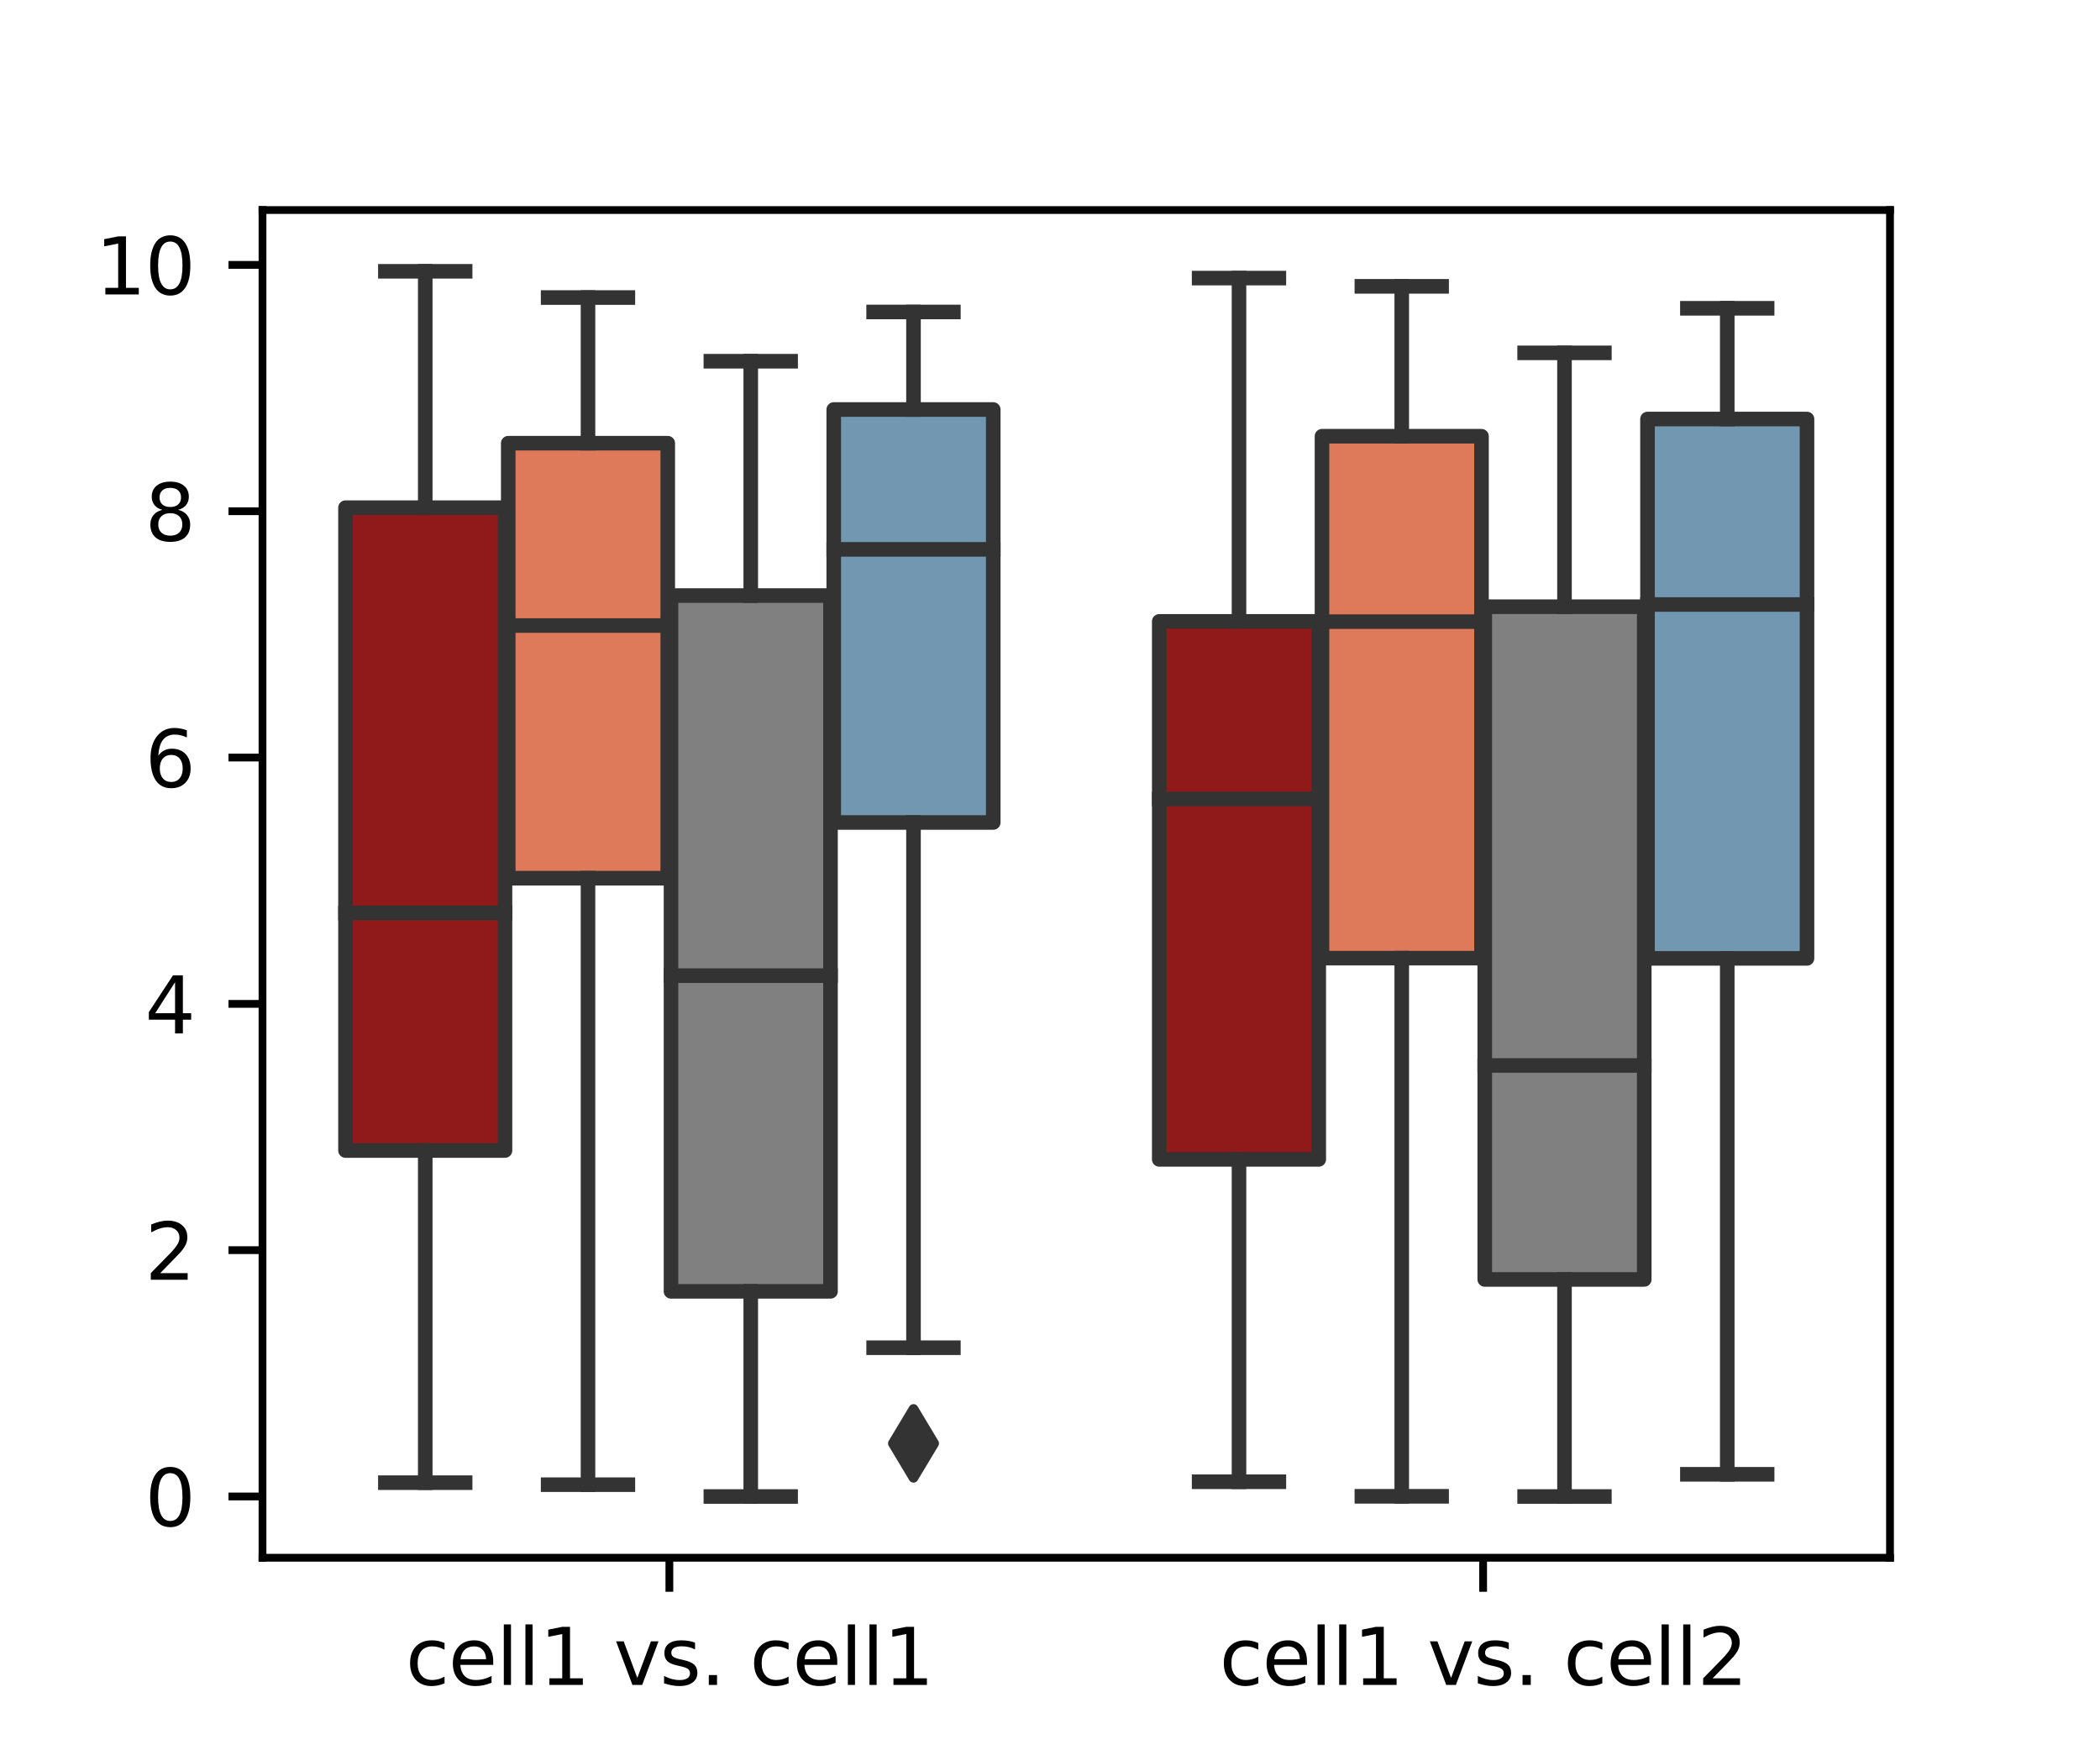 <?xml version="1.0" encoding="utf-8" standalone="no"?>
<!DOCTYPE svg PUBLIC "-//W3C//DTD SVG 1.1//EN"
  "http://www.w3.org/Graphics/SVG/1.1/DTD/svg11.dtd">
<svg xmlns:xlink="http://www.w3.org/1999/xlink" width="216pt" height="180pt" viewBox="0 0 216 180" xmlns="http://www.w3.org/2000/svg" version="1.1">
 <defs>
  <style type="text/css">*{stroke-linejoin: round; stroke-linecap: butt}</style>
 </defs>
 <g id="figure_1">
  <g id="patch_1">
   <path d="M 0 180 
L 216 180 
L 216 0 
L 0 0 
z
" style="fill: #ffffff"/>
  </g>
  <g id="axes_1">
   <g id="patch_2">
    <path d="M 27 160.2 
L 194.4 160.2 
L 194.4 21.6 
L 27 21.6 
z
" style="fill: #ffffff"/>
   </g>
   <g id="patch_3">
    <path d="M 35.537 118.319 
L 51.943 118.319 
L 51.943 52.21 
L 35.537 52.21 
L 35.537 118.319 
z
" clip-path="url(#p4d6b7dbbfb)" style="fill: #901919; stroke: #333333; stroke-width: 1.5; stroke-linejoin: miter"/>
   </g>
   <g id="patch_4">
    <path d="M 52.277 90.315 
L 68.683 90.315 
L 68.683 45.579 
L 52.277 45.579 
L 52.277 90.315 
z
" clip-path="url(#p4d6b7dbbfb)" style="fill: #de7a5a; stroke: #333333; stroke-width: 1.5; stroke-linejoin: miter"/>
   </g>
   <g id="patch_5">
    <path d="M 69.017 132.804 
L 85.423 132.804 
L 85.423 61.249 
L 69.017 61.249 
L 69.017 132.804 
z
" clip-path="url(#p4d6b7dbbfb)" style="fill: #808080; stroke: #333333; stroke-width: 1.5; stroke-linejoin: miter"/>
   </g>
   <g id="patch_6">
    <path d="M 85.757 84.585 
L 102.163 84.585 
L 102.163 42.114 
L 85.757 42.114 
L 85.757 84.585 
z
" clip-path="url(#p4d6b7dbbfb)" style="fill: #7198b0; stroke: #333333; stroke-width: 1.5; stroke-linejoin: miter"/>
   </g>
   <g id="patch_7">
    <path d="M 119.237 119.232 
L 135.643 119.232 
L 135.643 63.903 
L 119.237 63.903 
L 119.237 119.232 
z
" clip-path="url(#p4d6b7dbbfb)" style="fill: #901919; stroke: #333333; stroke-width: 1.5; stroke-linejoin: miter"/>
   </g>
   <g id="patch_8">
    <path d="M 135.977 98.536 
L 152.383 98.536 
L 152.383 44.863 
L 135.977 44.863 
L 135.977 98.536 
z
" clip-path="url(#p4d6b7dbbfb)" style="fill: #de7a5a; stroke: #333333; stroke-width: 1.5; stroke-linejoin: miter"/>
   </g>
   <g id="patch_9">
    <path d="M 152.717 131.579 
L 169.123 131.579 
L 169.123 62.395 
L 152.717 62.395 
L 152.717 131.579 
z
" clip-path="url(#p4d6b7dbbfb)" style="fill: #808080; stroke: #333333; stroke-width: 1.5; stroke-linejoin: miter"/>
   </g>
   <g id="patch_10">
    <path d="M 169.457 98.559 
L 185.863 98.559 
L 185.863 43.094 
L 169.457 43.094 
L 169.457 98.559 
z
" clip-path="url(#p4d6b7dbbfb)" style="fill: #7198b0; stroke: #333333; stroke-width: 1.5; stroke-linejoin: miter"/>
   </g>
   <g id="patch_11">
    <path d="M 68.85 153.9 
L 68.85 153.9 
L 68.85 153.9 
L 68.85 153.9 
z
" clip-path="url(#p4d6b7dbbfb)" style="fill: #901919; stroke: #333333; stroke-width: 0.75; stroke-linejoin: miter"/>
   </g>
   <g id="patch_12">
    <path d="M 68.85 153.9 
L 68.85 153.9 
L 68.85 153.9 
L 68.85 153.9 
z
" clip-path="url(#p4d6b7dbbfb)" style="fill: #de7a5a; stroke: #333333; stroke-width: 0.75; stroke-linejoin: miter"/>
   </g>
   <g id="patch_13">
    <path d="M 68.85 153.9 
L 68.85 153.9 
L 68.85 153.9 
L 68.85 153.9 
z
" clip-path="url(#p4d6b7dbbfb)" style="fill: #808080; stroke: #333333; stroke-width: 0.75; stroke-linejoin: miter"/>
   </g>
   <g id="patch_14">
    <path d="M 68.85 153.9 
L 68.85 153.9 
L 68.85 153.9 
L 68.85 153.9 
z
" clip-path="url(#p4d6b7dbbfb)" style="fill: #7198b0; stroke: #333333; stroke-width: 0.75; stroke-linejoin: miter"/>
   </g>
   <g id="matplotlib.axis_1">
    <g id="xtick_1">
     <g id="line2d_1">
      <defs>
       <path id="mc01d92e1b8" d="M 0 0 
L 0 3.5 
" style="stroke: #000000; stroke-width: 0.8"/>
      </defs>
      <g>
       <use xlink:href="#mc01d92e1b8" x="68.85" y="160.2" style="stroke: #000000; stroke-width: 0.8"/>
      </g>
     </g>
     <g id="text_1">
      <!-- cell1 vs. cell1 -->
      <g transform="translate(41.729 173.279) scale(0.08 -0.08)">
       <defs>
        <path id="DejaVuSans-63" d="M 3122 3366 
L 3122 2828 
Q 2878 2963 2633 3030 
Q 2388 3097 2138 3097 
Q 1578 3097 1268 2742 
Q 959 2388 959 1747 
Q 959 1106 1268 751 
Q 1578 397 2138 397 
Q 2388 397 2633 464 
Q 2878 531 3122 666 
L 3122 134 
Q 2881 22 2623 -34 
Q 2366 -91 2075 -91 
Q 1284 -91 818 406 
Q 353 903 353 1747 
Q 353 2603 823 3093 
Q 1294 3584 2113 3584 
Q 2378 3584 2631 3529 
Q 2884 3475 3122 3366 
z
" transform="scale(0.016)"/>
        <path id="DejaVuSans-65" d="M 3597 1894 
L 3597 1613 
L 953 1613 
Q 991 1019 1311 708 
Q 1631 397 2203 397 
Q 2534 397 2845 478 
Q 3156 559 3463 722 
L 3463 178 
Q 3153 47 2828 -22 
Q 2503 -91 2169 -91 
Q 1331 -91 842 396 
Q 353 884 353 1716 
Q 353 2575 817 3079 
Q 1281 3584 2069 3584 
Q 2775 3584 3186 3129 
Q 3597 2675 3597 1894 
z
M 3022 2063 
Q 3016 2534 2758 2815 
Q 2500 3097 2075 3097 
Q 1594 3097 1305 2825 
Q 1016 2553 972 2059 
L 3022 2063 
z
" transform="scale(0.016)"/>
        <path id="DejaVuSans-6c" d="M 603 4863 
L 1178 4863 
L 1178 0 
L 603 0 
L 603 4863 
z
" transform="scale(0.016)"/>
        <path id="DejaVuSans-31" d="M 794 531 
L 1825 531 
L 1825 4091 
L 703 3866 
L 703 4441 
L 1819 4666 
L 2450 4666 
L 2450 531 
L 3481 531 
L 3481 0 
L 794 0 
L 794 531 
z
" transform="scale(0.016)"/>
        <path id="DejaVuSans-20" transform="scale(0.016)"/>
        <path id="DejaVuSans-76" d="M 191 3500 
L 800 3500 
L 1894 563 
L 2988 3500 
L 3597 3500 
L 2284 0 
L 1503 0 
L 191 3500 
z
" transform="scale(0.016)"/>
        <path id="DejaVuSans-73" d="M 2834 3397 
L 2834 2853 
Q 2591 2978 2328 3040 
Q 2066 3103 1784 3103 
Q 1356 3103 1142 2972 
Q 928 2841 928 2578 
Q 928 2378 1081 2264 
Q 1234 2150 1697 2047 
L 1894 2003 
Q 2506 1872 2764 1633 
Q 3022 1394 3022 966 
Q 3022 478 2636 193 
Q 2250 -91 1575 -91 
Q 1294 -91 989 -36 
Q 684 19 347 128 
L 347 722 
Q 666 556 975 473 
Q 1284 391 1588 391 
Q 1994 391 2212 530 
Q 2431 669 2431 922 
Q 2431 1156 2273 1281 
Q 2116 1406 1581 1522 
L 1381 1569 
Q 847 1681 609 1914 
Q 372 2147 372 2553 
Q 372 3047 722 3315 
Q 1072 3584 1716 3584 
Q 2034 3584 2315 3537 
Q 2597 3491 2834 3397 
z
" transform="scale(0.016)"/>
        <path id="DejaVuSans-2e" d="M 684 794 
L 1344 794 
L 1344 0 
L 684 0 
L 684 794 
z
" transform="scale(0.016)"/>
       </defs>
       <use xlink:href="#DejaVuSans-63"/>
       <use xlink:href="#DejaVuSans-65" x="54.98"/>
       <use xlink:href="#DejaVuSans-6c" x="116.504"/>
       <use xlink:href="#DejaVuSans-6c" x="144.287"/>
       <use xlink:href="#DejaVuSans-31" x="172.07"/>
       <use xlink:href="#DejaVuSans-20" x="235.693"/>
       <use xlink:href="#DejaVuSans-76" x="267.48"/>
       <use xlink:href="#DejaVuSans-73" x="326.66"/>
       <use xlink:href="#DejaVuSans-2e" x="378.76"/>
       <use xlink:href="#DejaVuSans-20" x="410.547"/>
       <use xlink:href="#DejaVuSans-63" x="442.334"/>
       <use xlink:href="#DejaVuSans-65" x="497.314"/>
       <use xlink:href="#DejaVuSans-6c" x="558.838"/>
       <use xlink:href="#DejaVuSans-6c" x="586.621"/>
       <use xlink:href="#DejaVuSans-31" x="614.404"/>
      </g>
     </g>
    </g>
    <g id="xtick_2">
     <g id="line2d_2">
      <g>
       <use xlink:href="#mc01d92e1b8" x="152.55" y="160.2" style="stroke: #000000; stroke-width: 0.8"/>
      </g>
     </g>
     <g id="text_2">
      <!-- cell1 vs. cell2 -->
      <g transform="translate(125.429 173.279) scale(0.08 -0.08)">
       <defs>
        <path id="DejaVuSans-32" d="M 1228 531 
L 3431 531 
L 3431 0 
L 469 0 
L 469 531 
Q 828 903 1448 1529 
Q 2069 2156 2228 2338 
Q 2531 2678 2651 2914 
Q 2772 3150 2772 3378 
Q 2772 3750 2511 3984 
Q 2250 4219 1831 4219 
Q 1534 4219 1204 4116 
Q 875 4013 500 3803 
L 500 4441 
Q 881 4594 1212 4672 
Q 1544 4750 1819 4750 
Q 2544 4750 2975 4387 
Q 3406 4025 3406 3419 
Q 3406 3131 3298 2873 
Q 3191 2616 2906 2266 
Q 2828 2175 2409 1742 
Q 1991 1309 1228 531 
z
" transform="scale(0.016)"/>
       </defs>
       <use xlink:href="#DejaVuSans-63"/>
       <use xlink:href="#DejaVuSans-65" x="54.98"/>
       <use xlink:href="#DejaVuSans-6c" x="116.504"/>
       <use xlink:href="#DejaVuSans-6c" x="144.287"/>
       <use xlink:href="#DejaVuSans-31" x="172.07"/>
       <use xlink:href="#DejaVuSans-20" x="235.693"/>
       <use xlink:href="#DejaVuSans-76" x="267.48"/>
       <use xlink:href="#DejaVuSans-73" x="326.66"/>
       <use xlink:href="#DejaVuSans-2e" x="378.76"/>
       <use xlink:href="#DejaVuSans-20" x="410.547"/>
       <use xlink:href="#DejaVuSans-63" x="442.334"/>
       <use xlink:href="#DejaVuSans-65" x="497.314"/>
       <use xlink:href="#DejaVuSans-6c" x="558.838"/>
       <use xlink:href="#DejaVuSans-6c" x="586.621"/>
       <use xlink:href="#DejaVuSans-32" x="614.404"/>
      </g>
     </g>
    </g>
   </g>
   <g id="matplotlib.axis_2">
    <g id="ytick_1">
     <g id="line2d_3">
      <defs>
       <path id="mac68c31a3c" d="M 0 0 
L -3.5 0 
" style="stroke: #000000; stroke-width: 0.8"/>
      </defs>
      <g>
       <use xlink:href="#mac68c31a3c" x="27" y="153.9" style="stroke: #000000; stroke-width: 0.8"/>
      </g>
     </g>
     <g id="text_3">
      <!-- 0 -->
      <g transform="translate(14.91 156.939) scale(0.08 -0.08)">
       <defs>
        <path id="DejaVuSans-30" d="M 2034 4250 
Q 1547 4250 1301 3770 
Q 1056 3291 1056 2328 
Q 1056 1369 1301 889 
Q 1547 409 2034 409 
Q 2525 409 2770 889 
Q 3016 1369 3016 2328 
Q 3016 3291 2770 3770 
Q 2525 4250 2034 4250 
z
M 2034 4750 
Q 2819 4750 3233 4129 
Q 3647 3509 3647 2328 
Q 3647 1150 3233 529 
Q 2819 -91 2034 -91 
Q 1250 -91 836 529 
Q 422 1150 422 2328 
Q 422 3509 836 4129 
Q 1250 4750 2034 4750 
z
" transform="scale(0.016)"/>
       </defs>
       <use xlink:href="#DejaVuSans-30"/>
      </g>
     </g>
    </g>
    <g id="ytick_2">
     <g id="line2d_4">
      <g>
       <use xlink:href="#mac68c31a3c" x="27" y="128.568" style="stroke: #000000; stroke-width: 0.8"/>
      </g>
     </g>
     <g id="text_4">
      <!-- 2 -->
      <g transform="translate(14.91 131.608) scale(0.08 -0.08)">
       <use xlink:href="#DejaVuSans-32"/>
      </g>
     </g>
    </g>
    <g id="ytick_3">
     <g id="line2d_5">
      <g>
       <use xlink:href="#mac68c31a3c" x="27" y="103.237" style="stroke: #000000; stroke-width: 0.8"/>
      </g>
     </g>
     <g id="text_5">
      <!-- 4 -->
      <g transform="translate(14.91 106.276) scale(0.08 -0.08)">
       <defs>
        <path id="DejaVuSans-34" d="M 2419 4116 
L 825 1625 
L 2419 1625 
L 2419 4116 
z
M 2253 4666 
L 3047 4666 
L 3047 1625 
L 3713 1625 
L 3713 1100 
L 3047 1100 
L 3047 0 
L 2419 0 
L 2419 1100 
L 313 1100 
L 313 1709 
L 2253 4666 
z
" transform="scale(0.016)"/>
       </defs>
       <use xlink:href="#DejaVuSans-34"/>
      </g>
     </g>
    </g>
    <g id="ytick_4">
     <g id="line2d_6">
      <g>
       <use xlink:href="#mac68c31a3c" x="27" y="77.905" style="stroke: #000000; stroke-width: 0.8"/>
      </g>
     </g>
     <g id="text_6">
      <!-- 6 -->
      <g transform="translate(14.91 80.944) scale(0.08 -0.08)">
       <defs>
        <path id="DejaVuSans-36" d="M 2113 2584 
Q 1688 2584 1439 2293 
Q 1191 2003 1191 1497 
Q 1191 994 1439 701 
Q 1688 409 2113 409 
Q 2538 409 2786 701 
Q 3034 994 3034 1497 
Q 3034 2003 2786 2293 
Q 2538 2584 2113 2584 
z
M 3366 4563 
L 3366 3988 
Q 3128 4100 2886 4159 
Q 2644 4219 2406 4219 
Q 1781 4219 1451 3797 
Q 1122 3375 1075 2522 
Q 1259 2794 1537 2939 
Q 1816 3084 2150 3084 
Q 2853 3084 3261 2657 
Q 3669 2231 3669 1497 
Q 3669 778 3244 343 
Q 2819 -91 2113 -91 
Q 1303 -91 875 529 
Q 447 1150 447 2328 
Q 447 3434 972 4092 
Q 1497 4750 2381 4750 
Q 2619 4750 2861 4703 
Q 3103 4656 3366 4563 
z
" transform="scale(0.016)"/>
       </defs>
       <use xlink:href="#DejaVuSans-36"/>
      </g>
     </g>
    </g>
    <g id="ytick_5">
     <g id="line2d_7">
      <g>
       <use xlink:href="#mac68c31a3c" x="27" y="52.573" style="stroke: #000000; stroke-width: 0.8"/>
      </g>
     </g>
     <g id="text_7">
      <!-- 8 -->
      <g transform="translate(14.91 55.612) scale(0.08 -0.08)">
       <defs>
        <path id="DejaVuSans-38" d="M 2034 2216 
Q 1584 2216 1326 1975 
Q 1069 1734 1069 1313 
Q 1069 891 1326 650 
Q 1584 409 2034 409 
Q 2484 409 2743 651 
Q 3003 894 3003 1313 
Q 3003 1734 2745 1975 
Q 2488 2216 2034 2216 
z
M 1403 2484 
Q 997 2584 770 2862 
Q 544 3141 544 3541 
Q 544 4100 942 4425 
Q 1341 4750 2034 4750 
Q 2731 4750 3128 4425 
Q 3525 4100 3525 3541 
Q 3525 3141 3298 2862 
Q 3072 2584 2669 2484 
Q 3125 2378 3379 2068 
Q 3634 1759 3634 1313 
Q 3634 634 3220 271 
Q 2806 -91 2034 -91 
Q 1263 -91 848 271 
Q 434 634 434 1313 
Q 434 1759 690 2068 
Q 947 2378 1403 2484 
z
M 1172 3481 
Q 1172 3119 1398 2916 
Q 1625 2713 2034 2713 
Q 2441 2713 2670 2916 
Q 2900 3119 2900 3481 
Q 2900 3844 2670 4047 
Q 2441 4250 2034 4250 
Q 1625 4250 1398 4047 
Q 1172 3844 1172 3481 
z
" transform="scale(0.016)"/>
       </defs>
       <use xlink:href="#DejaVuSans-38"/>
      </g>
     </g>
    </g>
    <g id="ytick_6">
     <g id="line2d_8">
      <g>
       <use xlink:href="#mac68c31a3c" x="27" y="27.241" style="stroke: #000000; stroke-width: 0.8"/>
      </g>
     </g>
     <g id="text_8">
      <!-- 10 -->
      <g transform="translate(9.82 30.281) scale(0.08 -0.08)">
       <use xlink:href="#DejaVuSans-31"/>
       <use xlink:href="#DejaVuSans-30" x="63.623"/>
      </g>
     </g>
    </g>
   </g>
   <g id="line2d_9">
    <path d="M 43.74 118.319 
L 43.74 152.478 
" clip-path="url(#p4d6b7dbbfb)" style="fill: none; stroke: #333333; stroke-width: 1.5; stroke-linecap: square"/>
   </g>
   <g id="line2d_10">
    <path d="M 43.74 52.21 
L 43.74 27.9 
" clip-path="url(#p4d6b7dbbfb)" style="fill: none; stroke: #333333; stroke-width: 1.5; stroke-linecap: square"/>
   </g>
   <g id="line2d_11">
    <path d="M 39.639 152.478 
L 47.841 152.478 
" clip-path="url(#p4d6b7dbbfb)" style="fill: none; stroke: #333333; stroke-width: 1.5; stroke-linecap: square"/>
   </g>
   <g id="line2d_12">
    <path d="M 39.639 27.9 
L 47.841 27.9 
" clip-path="url(#p4d6b7dbbfb)" style="fill: none; stroke: #333333; stroke-width: 1.5; stroke-linecap: square"/>
   </g>
   <g id="line2d_13"/>
   <g id="line2d_14">
    <path d="M 60.48 90.315 
L 60.48 152.685 
" clip-path="url(#p4d6b7dbbfb)" style="fill: none; stroke: #333333; stroke-width: 1.5; stroke-linecap: square"/>
   </g>
   <g id="line2d_15">
    <path d="M 60.48 45.579 
L 60.48 30.599 
" clip-path="url(#p4d6b7dbbfb)" style="fill: none; stroke: #333333; stroke-width: 1.5; stroke-linecap: square"/>
   </g>
   <g id="line2d_16">
    <path d="M 56.379 152.685 
L 64.581 152.685 
" clip-path="url(#p4d6b7dbbfb)" style="fill: none; stroke: #333333; stroke-width: 1.5; stroke-linecap: square"/>
   </g>
   <g id="line2d_17">
    <path d="M 56.379 30.599 
L 64.581 30.599 
" clip-path="url(#p4d6b7dbbfb)" style="fill: none; stroke: #333333; stroke-width: 1.5; stroke-linecap: square"/>
   </g>
   <g id="line2d_18"/>
   <g id="line2d_19">
    <path d="M 77.22 132.804 
L 77.22 153.9 
" clip-path="url(#p4d6b7dbbfb)" style="fill: none; stroke: #333333; stroke-width: 1.5; stroke-linecap: square"/>
   </g>
   <g id="line2d_20">
    <path d="M 77.22 61.249 
L 77.22 37.15 
" clip-path="url(#p4d6b7dbbfb)" style="fill: none; stroke: #333333; stroke-width: 1.5; stroke-linecap: square"/>
   </g>
   <g id="line2d_21">
    <path d="M 73.119 153.9 
L 81.321 153.9 
" clip-path="url(#p4d6b7dbbfb)" style="fill: none; stroke: #333333; stroke-width: 1.5; stroke-linecap: square"/>
   </g>
   <g id="line2d_22">
    <path d="M 73.119 37.15 
L 81.321 37.15 
" clip-path="url(#p4d6b7dbbfb)" style="fill: none; stroke: #333333; stroke-width: 1.5; stroke-linecap: square"/>
   </g>
   <g id="line2d_23"/>
   <g id="line2d_24">
    <path d="M 93.96 84.585 
L 93.96 138.599 
" clip-path="url(#p4d6b7dbbfb)" style="fill: none; stroke: #333333; stroke-width: 1.5; stroke-linecap: square"/>
   </g>
   <g id="line2d_25">
    <path d="M 93.96 42.114 
L 93.96 32.082 
" clip-path="url(#p4d6b7dbbfb)" style="fill: none; stroke: #333333; stroke-width: 1.5; stroke-linecap: square"/>
   </g>
   <g id="line2d_26">
    <path d="M 89.859 138.599 
L 98.061 138.599 
" clip-path="url(#p4d6b7dbbfb)" style="fill: none; stroke: #333333; stroke-width: 1.5; stroke-linecap: square"/>
   </g>
   <g id="line2d_27">
    <path d="M 89.859 32.082 
L 98.061 32.082 
" clip-path="url(#p4d6b7dbbfb)" style="fill: none; stroke: #333333; stroke-width: 1.5; stroke-linecap: square"/>
   </g>
   <g id="line2d_28">
    <defs>
     <path id="m3737a165c3" d="M -0 3.536 
L 2.121 0 
L -0 -3.536 
L -2.121 -0 
z
" style="stroke: #333333; stroke-linejoin: miter"/>
    </defs>
    <g clip-path="url(#p4d6b7dbbfb)">
     <use xlink:href="#m3737a165c3" x="93.96" y="148.439" style="fill: #333333; stroke: #333333; stroke-linejoin: miter"/>
    </g>
   </g>
   <g id="line2d_29">
    <path d="M 127.44 119.232 
L 127.44 152.383 
" clip-path="url(#p4d6b7dbbfb)" style="fill: none; stroke: #333333; stroke-width: 1.5; stroke-linecap: square"/>
   </g>
   <g id="line2d_30">
    <path d="M 127.44 63.903 
L 127.44 28.597 
" clip-path="url(#p4d6b7dbbfb)" style="fill: none; stroke: #333333; stroke-width: 1.5; stroke-linecap: square"/>
   </g>
   <g id="line2d_31">
    <path d="M 123.339 152.383 
L 131.541 152.383 
" clip-path="url(#p4d6b7dbbfb)" style="fill: none; stroke: #333333; stroke-width: 1.5; stroke-linecap: square"/>
   </g>
   <g id="line2d_32">
    <path d="M 123.339 28.597 
L 131.541 28.597 
" clip-path="url(#p4d6b7dbbfb)" style="fill: none; stroke: #333333; stroke-width: 1.5; stroke-linecap: square"/>
   </g>
   <g id="line2d_33"/>
   <g id="line2d_34">
    <path d="M 144.18 98.536 
L 144.18 153.881 
" clip-path="url(#p4d6b7dbbfb)" style="fill: none; stroke: #333333; stroke-width: 1.5; stroke-linecap: square"/>
   </g>
   <g id="line2d_35">
    <path d="M 144.18 44.863 
L 144.18 29.449 
" clip-path="url(#p4d6b7dbbfb)" style="fill: none; stroke: #333333; stroke-width: 1.5; stroke-linecap: square"/>
   </g>
   <g id="line2d_36">
    <path d="M 140.079 153.881 
L 148.281 153.881 
" clip-path="url(#p4d6b7dbbfb)" style="fill: none; stroke: #333333; stroke-width: 1.5; stroke-linecap: square"/>
   </g>
   <g id="line2d_37">
    <path d="M 140.079 29.449 
L 148.281 29.449 
" clip-path="url(#p4d6b7dbbfb)" style="fill: none; stroke: #333333; stroke-width: 1.5; stroke-linecap: square"/>
   </g>
   <g id="line2d_38"/>
   <g id="line2d_39">
    <path d="M 160.92 131.579 
L 160.92 153.9 
" clip-path="url(#p4d6b7dbbfb)" style="fill: none; stroke: #333333; stroke-width: 1.5; stroke-linecap: square"/>
   </g>
   <g id="line2d_40">
    <path d="M 160.92 62.395 
L 160.92 36.288 
" clip-path="url(#p4d6b7dbbfb)" style="fill: none; stroke: #333333; stroke-width: 1.5; stroke-linecap: square"/>
   </g>
   <g id="line2d_41">
    <path d="M 156.819 153.9 
L 165.021 153.9 
" clip-path="url(#p4d6b7dbbfb)" style="fill: none; stroke: #333333; stroke-width: 1.5; stroke-linecap: square"/>
   </g>
   <g id="line2d_42">
    <path d="M 156.819 36.288 
L 165.021 36.288 
" clip-path="url(#p4d6b7dbbfb)" style="fill: none; stroke: #333333; stroke-width: 1.5; stroke-linecap: square"/>
   </g>
   <g id="line2d_43"/>
   <g id="line2d_44">
    <path d="M 177.66 98.559 
L 177.66 151.617 
" clip-path="url(#p4d6b7dbbfb)" style="fill: none; stroke: #333333; stroke-width: 1.5; stroke-linecap: square"/>
   </g>
   <g id="line2d_45">
    <path d="M 177.66 43.094 
L 177.66 31.705 
" clip-path="url(#p4d6b7dbbfb)" style="fill: none; stroke: #333333; stroke-width: 1.5; stroke-linecap: square"/>
   </g>
   <g id="line2d_46">
    <path d="M 173.559 151.617 
L 181.761 151.617 
" clip-path="url(#p4d6b7dbbfb)" style="fill: none; stroke: #333333; stroke-width: 1.5; stroke-linecap: square"/>
   </g>
   <g id="line2d_47">
    <path d="M 173.559 31.705 
L 181.761 31.705 
" clip-path="url(#p4d6b7dbbfb)" style="fill: none; stroke: #333333; stroke-width: 1.5; stroke-linecap: square"/>
   </g>
   <g id="line2d_48"/>
   <g id="line2d_49">
    <path d="M 35.537 93.884 
L 51.943 93.884 
" clip-path="url(#p4d6b7dbbfb)" style="fill: none; stroke: #333333; stroke-width: 1.5; stroke-linecap: square"/>
   </g>
   <g id="line2d_50">
    <path d="M 52.277 64.333 
L 68.683 64.333 
" clip-path="url(#p4d6b7dbbfb)" style="fill: none; stroke: #333333; stroke-width: 1.5; stroke-linecap: square"/>
   </g>
   <g id="line2d_51">
    <path d="M 69.017 100.336 
L 85.423 100.336 
" clip-path="url(#p4d6b7dbbfb)" style="fill: none; stroke: #333333; stroke-width: 1.5; stroke-linecap: square"/>
   </g>
   <g id="line2d_52">
    <path d="M 85.757 56.498 
L 102.163 56.498 
" clip-path="url(#p4d6b7dbbfb)" style="fill: none; stroke: #333333; stroke-width: 1.5; stroke-linecap: square"/>
   </g>
   <g id="line2d_53">
    <path d="M 119.237 82.167 
L 135.643 82.167 
" clip-path="url(#p4d6b7dbbfb)" style="fill: none; stroke: #333333; stroke-width: 1.5; stroke-linecap: square"/>
   </g>
   <g id="line2d_54">
    <path d="M 135.977 63.93 
L 152.383 63.93 
" clip-path="url(#p4d6b7dbbfb)" style="fill: none; stroke: #333333; stroke-width: 1.5; stroke-linecap: square"/>
   </g>
   <g id="line2d_55">
    <path d="M 152.717 109.572 
L 169.123 109.572 
" clip-path="url(#p4d6b7dbbfb)" style="fill: none; stroke: #333333; stroke-width: 1.5; stroke-linecap: square"/>
   </g>
   <g id="line2d_56">
    <path d="M 169.457 62.167 
L 185.863 62.167 
" clip-path="url(#p4d6b7dbbfb)" style="fill: none; stroke: #333333; stroke-width: 1.5; stroke-linecap: square"/>
   </g>
   <g id="patch_15">
    <path d="M 27 160.2 
L 27 21.6 
" style="fill: none; stroke: #000000; stroke-width: 0.8; stroke-linejoin: miter; stroke-linecap: square"/>
   </g>
   <g id="patch_16">
    <path d="M 194.4 160.2 
L 194.4 21.6 
" style="fill: none; stroke: #000000; stroke-width: 0.8; stroke-linejoin: miter; stroke-linecap: square"/>
   </g>
   <g id="patch_17">
    <path d="M 27 160.2 
L 194.4 160.2 
" style="fill: none; stroke: #000000; stroke-width: 0.8; stroke-linejoin: miter; stroke-linecap: square"/>
   </g>
   <g id="patch_18">
    <path d="M 27 21.6 
L 194.4 21.6 
" style="fill: none; stroke: #000000; stroke-width: 0.8; stroke-linejoin: miter; stroke-linecap: square"/>
   </g>
  </g>
 </g>
 <defs>
  <clipPath id="p4d6b7dbbfb">
   <rect x="27" y="21.6" width="167.4" height="138.6"/>
  </clipPath>
 </defs>
</svg>
